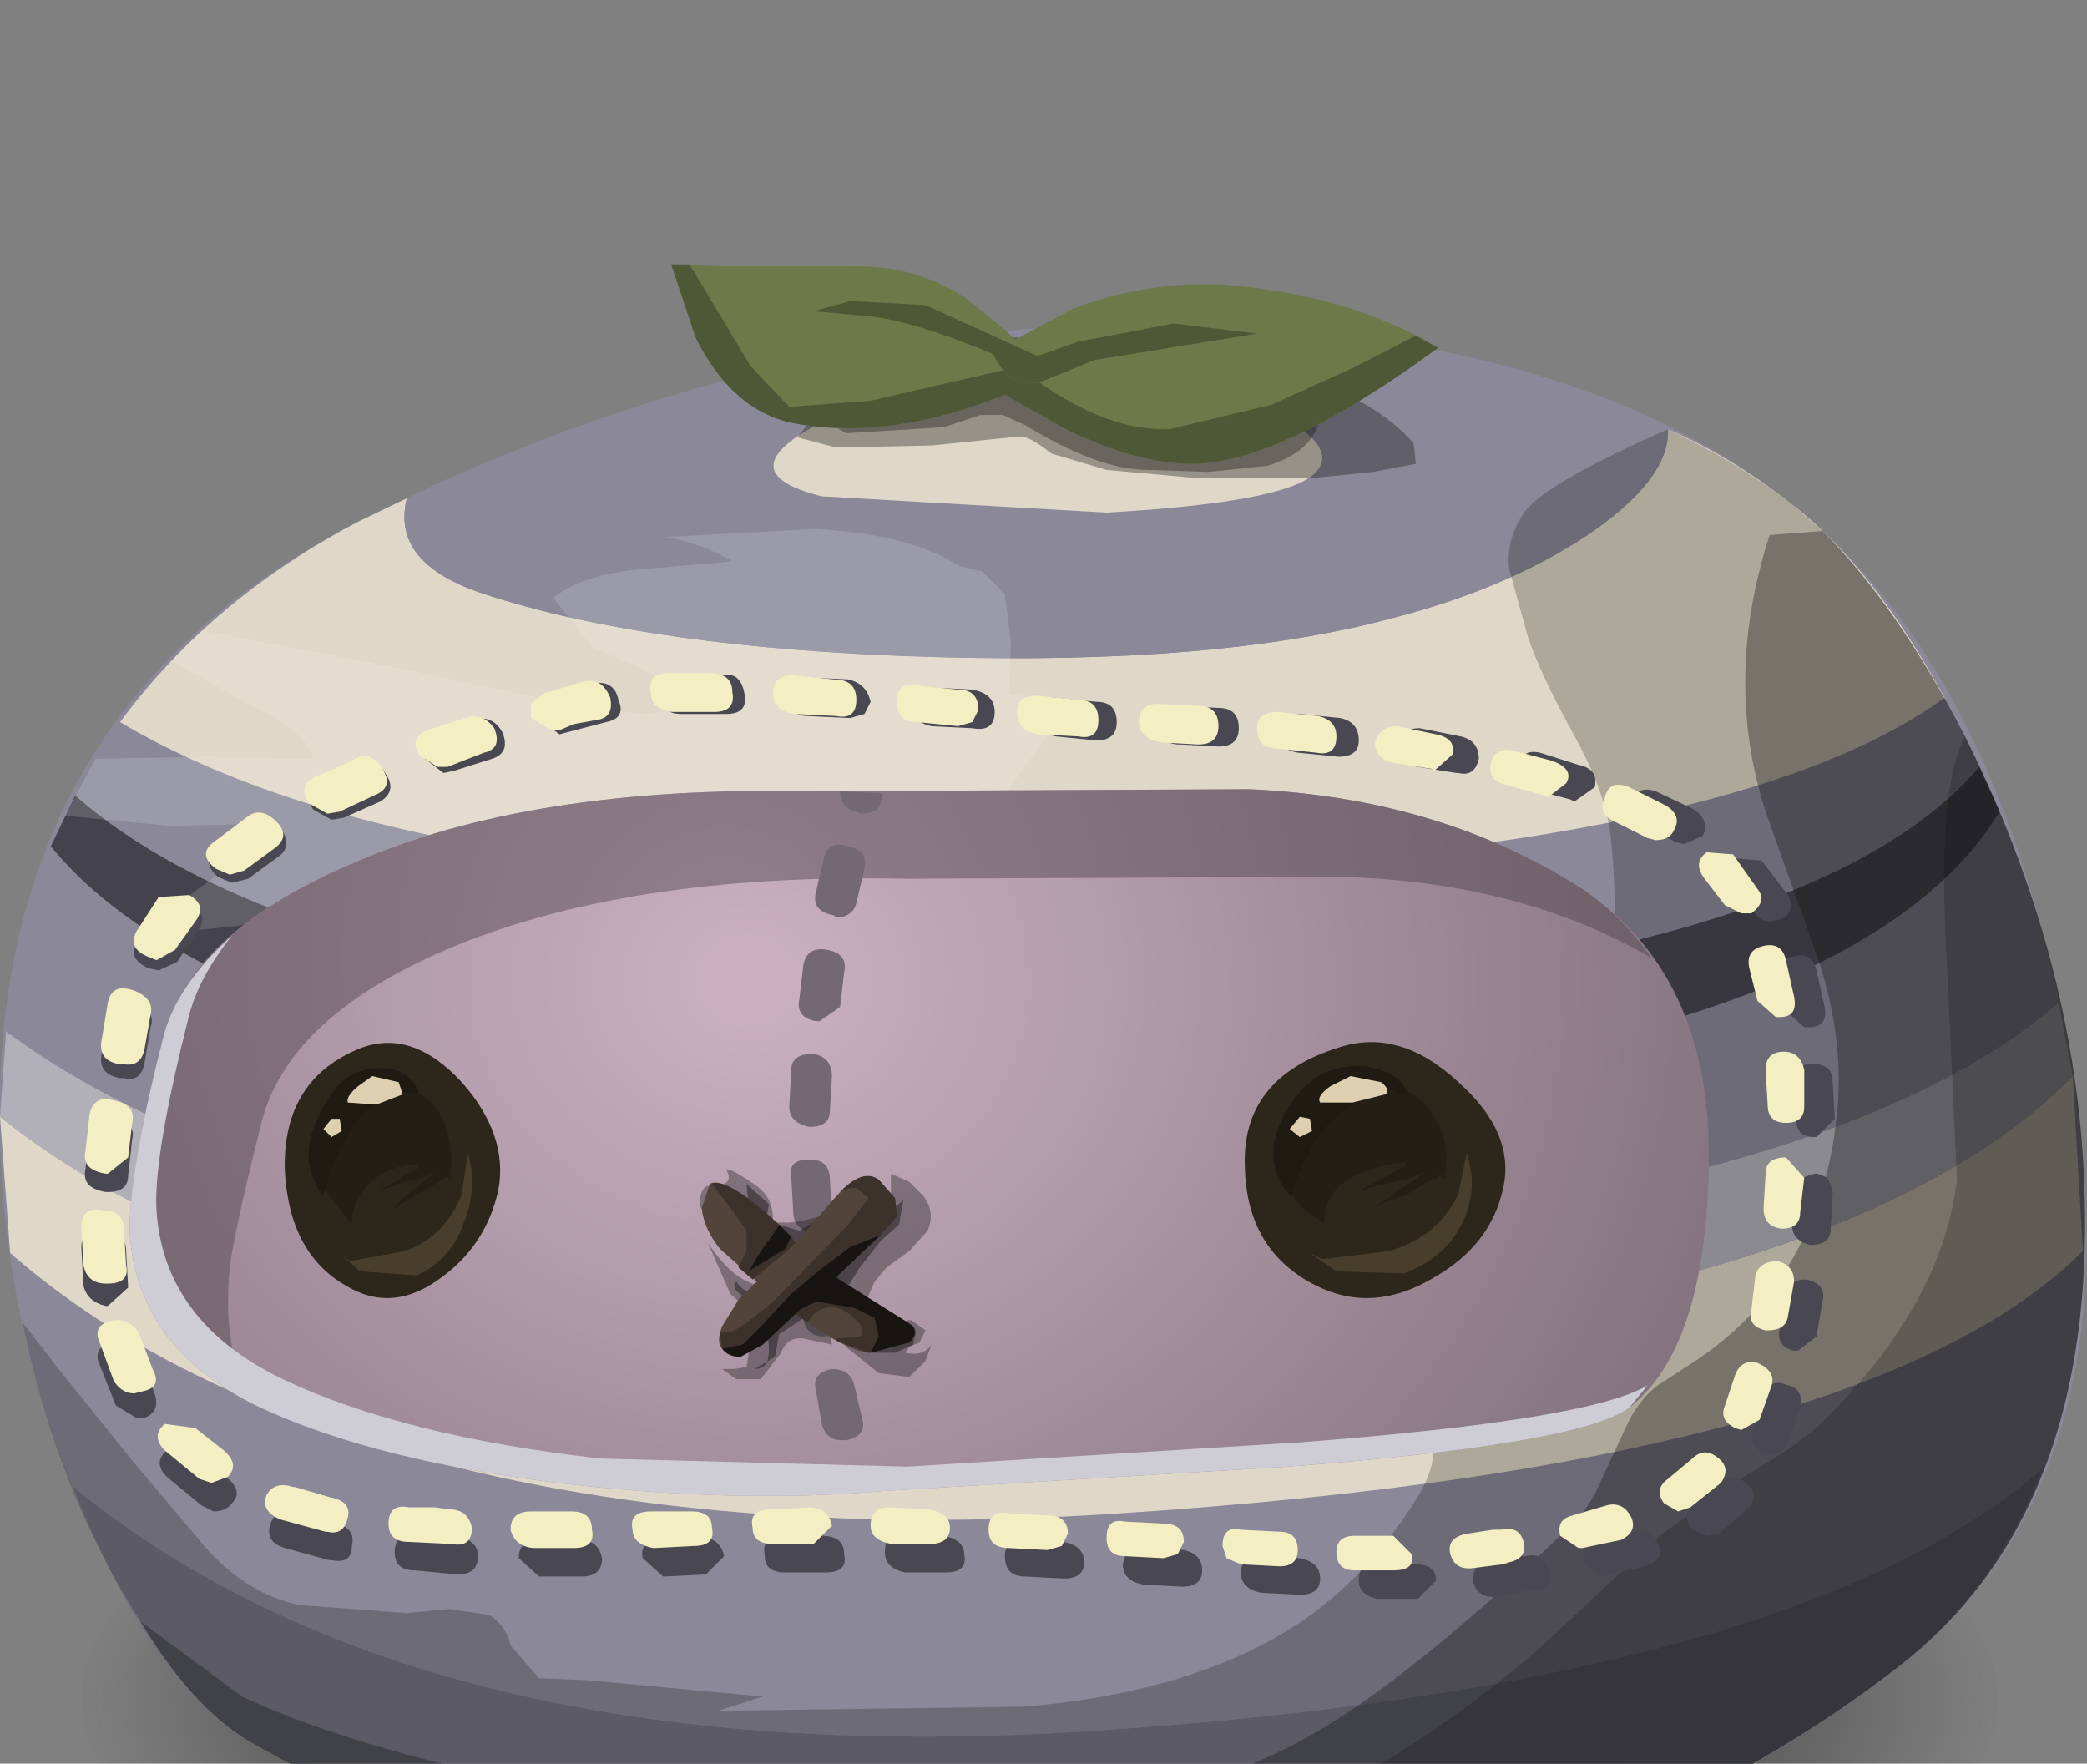 <?xml version="1.0" encoding="UTF-8" standalone="no"?>
<svg xmlns:xlink="http://www.w3.org/1999/xlink" height="43.35px" width="51.3px" xmlns="http://www.w3.org/2000/svg">
  <rect width="100%" height="100%" fill="#808080" stroke="none"/>
  <g transform="matrix(1.0, 0.0, 0.0, 1.0, 0.0, 0.0)">
    <use height="43.35" transform="matrix(1.0, 0.0, 0.0, 1.0, 0.0, 6.5)" width="51.3" xlink:href="#shape0"/>
  </g>
  <defs>
    <g id="shape0" transform="matrix(1.0, 0.0, 0.0, 1.0, 0.0, -6.5)">
      <path d="M49.1 41.75 Q49.1 45.1 42.2 47.45 35.3 49.85 25.55 49.85 15.8 49.85 8.9 47.45 2.0 45.1 2.0 41.75 2.0 38.4 8.9 36.05 15.8 33.65 25.55 33.65 35.3 33.65 42.2 36.05 49.1 38.4 49.1 41.75" fill="url(#gradient0)" fill-rule="evenodd" stroke="none"/>
      <path d="M29.2 47.55 Q17.3 48.75 6.3 42.9 4.3 41.85 2.5 38.15 0.55 34.2 0.1 29.7 -1.0 17.8 8.85 12.8 19.15 7.6 29.8 8.0 39.05 8.35 44.05 12.4 49.2 16.5 50.85 25.9 52.7 36.2 46.75 40.9 39.55 46.55 29.2 47.55" fill="#8a8899" fill-rule="evenodd" stroke="none"/>
      <path d="M46.75 40.9 Q39.55 46.55 29.2 47.55 17.3 48.75 6.3 42.9 3.8 41.6 1.8 36.55 10.65 43.75 27.5 42.5 44.25 41.3 50.2 36.1 49.1 39.0 46.75 40.9" fill="#737180" fill-rule="evenodd" stroke="none"/>
      <path d="M27.5 37.2 Q45.95 36.0 51.2 30.75 51.1 33.75 50.2 36.1 44.25 41.3 27.5 42.5 10.65 43.75 1.8 36.55 0.7 33.75 0.25 30.8 3.75 33.85 9.2 35.5 16.9 37.9 27.5 37.2" fill="#8a8899" fill-rule="evenodd" stroke="none"/>
      <path d="M27.5 33.35 Q45.2 32.3 50.95 26.45 L51.2 30.75 Q45.95 36.0 27.5 37.2 16.9 37.9 9.2 35.5 3.75 33.85 0.25 30.8 L0.0 27.45 Q3.45 30.2 8.9 31.75 16.65 34.0 27.5 33.35" fill="#dfd7c7" fill-rule="evenodd" stroke="none"/>
      <path d="M27.5 30.7 Q44.7 29.75 50.6 24.65 L50.95 26.45 Q45.2 32.3 27.5 33.35 16.65 34.0 8.9 31.75 3.45 30.2 0.0 27.45 L0.15 25.35 Q3.6 27.9 9.05 29.3 16.75 31.25 27.5 30.7" fill="#b1b0b8" fill-rule="evenodd" stroke="none"/>
      <path d="M27.2 27.15 Q45.4 26.15 49.15 19.95 50.1 22.35 50.6 24.65 44.7 29.75 27.5 30.7 16.75 31.25 9.05 29.3 3.6 27.9 0.15 25.35 0.35 23.25 1.25 20.8 3.15 23.15 7.6 24.85 15.2 27.8 27.2 27.15" fill="#8a8899" fill-rule="evenodd" stroke="none"/>
      <path d="M27.2 24.75 Q44.3 23.95 48.65 18.85 L49.15 19.95 Q45.4 26.15 27.2 27.15 15.2 27.8 7.6 24.85 3.15 23.15 1.25 20.8 L1.85 19.55 Q4.35 21.75 9.05 23.15 16.35 25.3 27.2 24.75" fill="#44434d" fill-rule="evenodd" stroke="none"/>
      <path d="M27.2 21.5 Q42.65 20.9 47.8 17.15 L48.65 18.85 Q44.3 23.95 27.2 24.75 16.35 25.3 9.05 23.15 4.35 21.75 1.85 19.55 L2.95 17.75 Q10.55 22.25 27.2 21.5" fill="#8a8899" fill-rule="evenodd" stroke="none"/>
      <path d="M34.2 15.2 Q36.95 14.5 38.95 13.2 41.05 11.8 41.0 10.55 42.6 11.25 44.05 12.4 46.05 13.95 47.8 17.15 42.65 20.9 27.2 21.5 10.55 22.25 2.95 17.75 5.2 14.7 8.85 12.8 L10.0 12.25 Q9.6 13.85 11.9 14.6 16.0 15.95 22.95 16.15 29.9 16.35 34.2 15.2" fill="#dfd7c7" fill-rule="evenodd" stroke="none"/>
      <path d="M27.2 12.6 Q31.55 12.35 32.3 11.65 33.1 10.9 30.7 9.85 28.2 8.75 25.3 8.95 22.55 9.15 20.25 10.35 17.8 11.6 20.2 12.2 L27.2 12.6 M27.55 8.0 Q35.35 7.85 41.0 10.55 41.05 11.8 38.95 13.2 36.95 14.5 34.2 15.2 29.9 16.35 22.95 16.15 16.0 15.95 11.9 14.6 9.6 13.85 10.0 12.25 18.65 8.2 27.55 8.0" fill="#8a8899" fill-rule="evenodd" stroke="none"/>
      <path d="M25.3 8.95 Q28.2 8.75 30.7 9.85 33.1 10.9 32.3 11.65 31.55 12.35 27.2 12.6 L20.2 12.2 Q17.8 11.6 20.25 10.35 22.55 9.15 25.3 8.95" fill="#dfd7c7" fill-rule="evenodd" stroke="none"/>
      <path d="M44.05 12.4 L44.8 13.05 43.5 13.15 Q42.35 16.7 43.4 19.95 L44.7 23.6 Q45.35 25.6 45.15 27.4 44.75 31.35 41.75 33.4 L40.75 34.05 Q40.35 34.35 40.05 34.9 L39.35 36.4 Q39.05 37.15 38.35 37.75 34.4 41.5 31.95 42.8 28.95 44.4 24.7 44.8 L14.3 44.1 Q8.8 43.05 5.95 41.7 L3.45 39.85 Q1.4 36.65 0.55 32.5 L1.4 33.6 3.25 35.9 5.15 38.15 Q6.15 39.2 7.35 39.45 L10.0 39.65 11.05 39.55 12.05 39.7 Q12.5 40.05 12.55 40.45 L13.25 41.25 14.45 41.3 18.75 41.7 17.65 42.05 25.15 41.95 Q29.4 41.6 32.0 39.85 33.6 38.75 34.75 36.95 36.15 34.75 33.35 35.25 33.85 34.6 34.05 33.35 L34.45 31.45 36.3 29.25 38.3 27.0 Q39.25 25.55 39.55 24.0 39.8 22.6 39.6 20.65 39.5 19.5 38.65 18.0 37.7 16.25 37.5 15.45 L37.1 14.0 Q37.0 13.25 37.5 12.55 38.05 11.85 41.0 10.55 42.7 11.35 44.05 12.4" fill="url(#gradient1)" fill-rule="evenodd" stroke="none"/>
      <path d="M44.8 13.05 Q46.65 14.9 48.3 18.1 47.6 19.35 47.85 23.6 L48.1 29.0 Q47.75 32.0 44.85 34.9 44.25 35.5 42.85 36.3 L40.85 37.7 37.8 40.55 Q35.15 42.8 33.0 43.85 30.25 45.15 27.25 45.2 L21.4 45.5 Q17.8 45.75 15.5 45.6 L10.6 44.9 Q8.45 44.1 6.3 42.9 4.8 42.1 3.45 39.85 L5.95 41.7 Q8.8 43.05 14.3 44.1 L24.7 44.8 Q28.95 44.4 31.95 42.8 34.4 41.5 38.35 37.75 39.05 37.15 39.35 36.4 L40.05 34.9 Q40.35 34.35 40.75 34.05 L41.75 33.4 Q44.75 31.35 45.15 27.4 45.35 25.6 44.7 23.6 L43.4 19.95 Q42.35 16.7 43.5 13.15 L44.8 13.05" fill="url(#gradient2)" fill-rule="evenodd" stroke="none"/>
      <path d="M44.8 13.05 Q46.65 14.9 48.3 18.1 47.6 19.35 47.85 23.6 L48.1 29.0 Q47.75 32.0 44.85 34.9 44.25 35.5 42.85 36.3 L40.85 37.7 37.8 40.55 Q35.15 42.8 33.0 43.85 30.25 45.15 27.25 45.2 L21.4 45.5 Q17.8 45.75 15.5 45.6 L10.6 44.9 Q8.45 44.1 6.3 42.9 4.8 42.1 3.45 39.85 L5.95 41.7 Q8.8 43.05 14.3 44.1 L24.7 44.8 Q28.95 44.4 31.95 42.8 34.4 41.5 38.35 37.75 39.05 37.15 39.35 36.4 L40.05 34.9 Q40.35 34.35 40.75 34.05 L41.75 33.4 Q44.75 31.35 45.15 27.4 45.35 25.6 44.7 23.6 L43.4 19.95 Q42.35 16.7 43.5 13.15 L44.8 13.05" fill="url(#gradient3)" fill-rule="evenodd" stroke="none"/>
      <path d="M47.85 23.6 Q47.6 19.35 48.3 18.1 51.3 24.1 51.25 30.25 51.2 37.4 46.75 40.9 40.3 45.95 31.1 47.35 20.7 48.9 10.6 44.9 L15.5 45.6 Q17.8 45.75 21.4 45.5 L27.25 45.2 Q30.25 45.15 33.0 43.85 35.15 42.8 37.8 40.55 L40.85 37.7 42.85 36.3 Q44.25 35.5 44.85 34.9 47.75 32.0 48.1 29.0 L47.85 23.6" fill="url(#gradient4)" fill-rule="evenodd" stroke="none"/>
      <path d="M47.85 23.6 Q47.6 19.35 48.3 18.1 51.3 24.1 51.25 30.25 51.2 37.4 46.75 40.9 40.3 45.95 31.1 47.35 20.7 48.9 10.6 44.9 L15.5 45.6 Q17.8 45.75 21.4 45.5 L27.25 45.2 Q30.25 45.15 33.0 43.85 35.15 42.8 37.8 40.55 L40.85 37.7 42.85 36.3 Q44.25 35.5 44.85 34.9 47.75 32.0 48.1 29.0 L47.85 23.6" fill="url(#gradient5)" fill-rule="evenodd" stroke="none"/>
      <path d="M47.85 23.6 Q47.6 19.35 48.3 18.1 51.3 24.1 51.25 30.25 51.2 37.4 46.75 40.9 40.3 45.95 31.1 47.35 20.7 48.9 10.6 44.9 L15.5 45.6 Q17.8 45.75 21.4 45.5 L27.25 45.2 Q30.25 45.15 33.0 43.85 35.15 42.8 37.8 40.55 L40.85 37.7 42.85 36.3 Q44.25 35.5 44.85 34.9 47.75 32.0 48.1 29.0 L47.85 23.6" fill="url(#gradient6)" fill-rule="evenodd" stroke="none"/>
      <path d="M24.15 14.05 L24.7 14.6 24.85 15.8 24.8 17.05 Q26.25 17.25 25.7 18.15 L24.5 19.8 26.75 19.8 Q27.85 19.85 27.8 21.0 27.75 21.75 26.6 22.4 L25.0 23.3 28.3 23.7 Q30.4 24.3 29.9 25.75 28.4 25.95 25.5 25.8 26.45 25.85 27.25 26.25 28.45 26.8 28.1 27.7 26.1 27.7 25.95 28.9 L26.0 31.75 23.45 31.45 Q21.95 30.95 21.7 29.9 22.05 31.45 21.75 33.7 21.05 33.65 19.9 32.0 18.9 30.55 18.1 30.85 L17.95 32.3 Q17.8 33.15 17.25 33.6 16.5 33.25 15.95 32.15 L15.1 30.3 14.2 32.35 Q13.65 33.6 12.7 33.0 12.25 32.75 12.25 31.1 L12.15 28.95 11.2 30.7 Q10.65 31.75 9.95 32.1 9.8 31.3 9.95 29.5 L9.9 26.9 8.2 29.9 Q7.0 31.8 5.75 32.2 5.45 31.2 6.9 27.95 8.15 24.95 7.7 24.5 6.4 25.25 5.75 25.1 6.9 22.75 8.2 22.15 L5.9 22.75 3.55 23.0 Q3.95 22.5 5.15 21.65 L6.65 20.25 4.15 20.3 1.6 20.05 2.35 18.65 5.15 18.6 7.7 18.65 Q7.55 18.0 6.2 17.35 L4.2 16.25 4.95 15.5 9.7 16.4 14.45 17.4 15.85 17.55 Q16.65 17.5 17.1 17.05 L14.55 15.9 13.6 14.7 Q14.25 14.15 15.65 14.0 L18.0 13.8 Q17.25 13.35 16.35 13.2 L20.05 13.0 Q22.45 13.15 23.55 13.9 L24.15 14.05" fill="url(#gradient7)" fill-rule="evenodd" stroke="none"/>
      <path d="M38.65 21.7 Q42.15 23.85 42.0 28.8 41.9 33.15 40.05 34.6 38.85 35.5 31.65 36.05 L21.7 36.65 Q18.3 36.95 14.15 36.5 9.25 35.95 6.3 34.55 3.45 33.15 3.2 30.45 3.1 29.1 4.0 25.55 4.65 22.95 8.6 21.25 13.0 19.3 19.9 19.45 L30.7 19.4 Q35.25 19.6 38.65 21.7" fill="url(#gradient8)" fill-rule="evenodd" stroke="none"/>
      <path d="M30.7 19.4 Q35.25 19.6 38.65 21.7 39.75 22.35 40.6 23.55 37.35 21.65 32.85 21.55 L22.25 21.6 Q15.4 21.45 10.95 23.35 7.0 25.05 6.4 27.7 5.75 30.3 5.65 31.15 5.45 33.1 6.15 34.45 3.45 33.05 3.25 30.4 3.15 29.15 4.0 25.55 4.65 22.95 8.6 21.25 13.0 19.3 19.9 19.45 L30.7 19.4" fill="url(#gradient9)" fill-rule="evenodd" stroke="none"/>
      <path d="M6.3 34.55 L4.95 33.7 4.7 32.95 5.75 33.8 7.0 34.8 6.3 34.55" fill="#b0aa7c" fill-rule="evenodd" stroke="none"/>
      <path d="M20.85 20.8 Q21.35 20.9 21.25 21.35 L21.05 22.2 Q20.95 22.55 20.55 22.55 L20.5 22.5 Q19.95 22.4 20.05 21.95 L20.25 21.1 Q20.35 20.65 20.85 20.8" fill="#746972" fill-rule="evenodd" stroke="none"/>
      <path d="M19.65 24.55 L19.75 23.7 Q19.85 23.25 20.35 23.35 20.85 23.45 20.75 23.9 L20.65 24.75 20.15 25.1 20.05 25.1 Q19.55 25.0 19.65 24.55" fill="#746972" fill-rule="evenodd" stroke="none"/>
      <path d="M19.9 27.7 Q19.4 27.6 19.4 27.2 L19.45 26.3 Q19.45 25.9 20.0 25.9 20.45 26.0 20.45 26.45 L20.4 27.3 Q20.4 27.7 19.9 27.7" fill="#746972" fill-rule="evenodd" stroke="none"/>
      <path d="M20.7 35.4 Q20.3 35.4 20.2 35.0 L20.05 34.15 Q19.95 33.75 20.45 33.65 20.9 33.65 21.0 34.05 L21.2 34.9 Q21.3 35.3 20.8 35.4 L20.7 35.4" fill="#746972" fill-rule="evenodd" stroke="none"/>
      <path d="M21.05 19.95 Q20.65 19.85 20.65 19.45 L21.7 19.5 21.65 19.7 Q21.6 20.0 21.15 20.0 L21.05 19.95" fill="#746972" fill-rule="evenodd" stroke="none"/>
      <path d="M20.25 32.85 Q19.85 32.85 19.75 32.45 L19.65 31.55 Q19.55 31.1 20.1 31.1 20.55 31.1 20.65 31.55 L20.75 32.4 20.3 32.85 20.25 32.85" fill="#746972" fill-rule="evenodd" stroke="none"/>
      <path d="M20.0 30.3 L19.95 30.3 Q19.5 30.2 19.5 29.8 L19.45 28.95 Q19.35 28.5 19.9 28.5 20.4 28.5 20.4 29.0 L20.45 29.85 Q20.55 30.3 20.0 30.3" fill="#746972" fill-rule="evenodd" stroke="none"/>
      <path d="M44.65 23.85 L44.85 24.75 Q44.95 25.25 44.45 25.25 L44.35 25.25 43.9 24.85 43.75 24.0 Q43.6 23.6 44.1 23.5 44.55 23.4 44.65 23.85 M44.6 27.95 Q44.15 27.95 44.15 27.5 L44.1 26.6 Q44.1 26.15 44.55 26.15 45.05 26.15 45.05 26.6 L45.1 27.5 44.65 27.95 44.6 27.95 M32.9 18.6 L31.9 18.5 Q31.35 18.4 31.45 18.0 31.45 17.55 31.95 17.55 L32.95 17.65 Q33.4 17.75 33.4 18.2 33.4 18.6 32.9 18.6 M29.0 18.3 Q28.5 18.3 28.5 17.8 28.4 17.35 28.9 17.35 L29.95 17.4 Q30.45 17.4 30.45 17.9 30.45 18.35 29.95 18.35 L29.05 18.3 29.0 18.3 M23.9 17.9 L22.9 17.85 Q22.4 17.75 22.4 17.3 22.4 16.8 22.9 16.9 L23.9 16.95 Q24.45 17.05 24.45 17.5 24.45 18.0 23.9 17.9 M25.95 18.1 Q25.45 18.0 25.45 17.6 25.45 17.05 25.95 17.15 L26.95 17.25 Q27.45 17.25 27.45 17.75 27.45 18.2 26.95 18.2 L25.95 18.1 M41.2 20.7 L40.35 20.3 Q39.9 20.1 40.1 19.7 40.25 19.3 40.7 19.45 L41.65 19.9 Q42.05 20.2 41.85 20.55 L41.4 20.75 41.2 20.7 M42.65 21.1 L43.3 21.15 43.95 22.0 Q44.15 22.45 43.75 22.6 L43.5 22.65 Q43.25 22.65 43.1 22.4 L42.65 21.75 Q42.3 21.4 42.65 21.1 M36.35 18.65 Q36.25 19.1 35.85 19.0 L35.8 19.0 34.85 18.85 Q34.3 18.75 34.4 18.3 34.4 17.9 34.9 17.9 L35.9 18.1 Q36.35 18.2 36.35 18.65 M37.3 18.85 Q37.4 18.4 37.85 18.5 L38.8 18.8 Q39.3 18.9 39.2 19.35 L38.7 19.7 38.6 19.65 37.65 19.4 Q37.2 19.3 37.3 18.85 M43.85 31.8 Q43.95 31.45 44.4 31.45 44.9 31.55 44.8 32.0 L44.65 32.85 44.2 33.2 44.1 33.2 Q43.65 33.1 43.75 32.65 L43.85 31.8 M33.85 39.3 Q33.4 39.2 33.4 38.85 33.4 38.4 33.85 38.4 L34.8 38.45 Q35.3 38.45 35.3 38.85 L34.85 39.3 33.85 39.3 M37.3 38.25 L37.5 38.25 Q37.95 38.15 38.05 38.55 38.25 39.0 37.75 39.1 L37.55 39.1 36.75 39.25 36.7 39.25 Q36.3 39.25 36.2 38.85 36.2 38.45 36.6 38.35 L37.3 38.25 M43.35 34.35 Q43.45 33.85 43.95 34.05 44.35 34.15 44.25 34.6 L43.95 35.45 Q43.85 35.8 43.5 35.7 L43.35 35.7 Q42.95 35.55 43.1 35.1 L43.35 34.35 M42.25 36.45 Q42.6 36.15 42.9 36.45 43.25 36.7 43.0 37.05 L42.25 37.7 41.95 37.75 41.6 37.6 Q41.3 37.2 41.65 36.95 L42.25 36.45 M39.4 38.75 Q39.1 38.65 38.95 38.4 38.9 38.0 39.3 37.85 L40.15 37.65 Q40.6 37.55 40.75 37.95 40.95 38.3 40.45 38.5 L39.55 38.7 39.4 38.75 M25.2 38.75 Q24.7 38.75 24.7 38.25 24.7 37.85 25.2 37.85 L26.15 37.9 Q26.65 38.0 26.65 38.4 26.65 38.8 26.15 38.8 L25.2 38.75 M27.6 38.45 Q27.7 37.95 28.1 38.05 L29.1 38.1 Q29.55 38.2 29.55 38.6 29.55 39.0 29.05 39.0 L28.1 38.95 Q27.6 38.85 27.6 38.45 M30.5 38.65 Q30.5 38.45 30.65 38.35 L31.0 38.25 31.95 38.3 Q32.45 38.4 32.45 38.8 32.45 39.2 31.95 39.2 L31.0 39.15 Q30.5 39.05 30.5 38.65 M44.05 30.1 L44.15 29.25 44.3 28.95 44.6 28.85 Q44.8 28.85 44.95 29.0 L45.05 29.3 45.0 30.2 Q45.0 30.6 44.5 30.6 44.05 30.5 44.05 30.1 M12.1 18.65 L11.15 18.95 10.9 19.0 10.45 18.65 Q10.2 18.25 10.65 18.05 L11.6 17.7 Q12.1 17.55 12.35 18.0 12.55 18.5 12.1 18.65 M13.55 17.1 L14.55 16.8 Q15.1 16.7 15.2 17.2 15.4 17.65 14.9 17.75 L13.75 18.05 13.3 17.7 Q13.05 17.3 13.55 17.1 M9.35 19.7 L8.45 20.1 8.15 20.15 7.7 19.9 Q7.4 19.45 7.85 19.25 L8.8 18.8 Q9.25 18.6 9.5 19.05 9.75 19.45 9.35 19.7 M5.35 21.55 Q4.95 21.2 5.3 20.85 L6.1 20.25 6.9 20.35 Q7.2 20.8 6.85 21.05 L6.1 21.6 5.7 21.7 5.35 21.55 M3.55 26.15 Q3.45 26.6 3.05 26.5 L2.95 26.5 Q2.4 26.4 2.5 25.9 L2.65 24.95 Q2.8 24.55 3.3 24.65 3.85 24.85 3.7 25.25 L3.55 26.15 M3.9 23.85 L3.65 23.8 Q3.1 23.55 3.4 23.15 L3.95 22.3 4.7 22.25 Q5.15 22.5 4.85 22.9 L4.35 23.65 3.9 23.85 M21.25 17.55 L20.9 17.65 19.85 17.6 Q19.4 17.6 19.3 17.1 19.3 16.65 19.8 16.65 L20.85 16.7 Q21.3 16.8 21.4 17.25 L21.25 17.55 M16.75 17.55 Q16.25 17.55 16.25 17.1 16.15 16.6 16.7 16.6 L17.75 16.6 Q18.2 16.5 18.3 17.05 18.4 17.55 17.85 17.55 L16.75 17.55 M3.25 28.0 L3.15 28.9 Q3.15 29.3 2.65 29.3 L2.6 29.3 Q2.0 29.2 2.1 28.75 L2.2 27.8 Q2.3 27.3 2.8 27.4 3.35 27.6 3.25 28.0 M2.55 30.2 Q3.1 30.3 3.1 30.75 L3.15 31.65 2.65 32.1 2.6 32.1 Q2.15 32.0 2.05 31.6 L2.0 30.65 Q2.0 30.2 2.55 30.2 M2.8 33.0 Q3.35 32.9 3.45 33.4 L3.8 34.25 Q3.95 34.7 3.55 34.85 L3.35 34.85 2.85 34.55 2.45 33.55 Q2.25 33.1 2.8 33.0 M14.8 38.3 Q14.8 38.75 14.3 38.75 L13.25 38.75 12.75 38.3 Q12.75 37.85 13.25 37.85 L14.25 37.85 Q14.7 37.85 14.8 38.3 M17.25 37.8 Q17.7 37.8 17.8 38.25 L17.35 38.7 16.35 38.75 16.3 38.75 15.8 38.3 Q15.7 37.9 16.25 37.8 L17.25 37.8 M19.3 38.65 Q18.8 38.65 18.8 38.25 18.7 37.75 19.25 37.75 L20.2 37.75 Q20.75 37.75 20.75 38.2 20.85 38.65 20.3 38.65 L19.3 38.65 M22.25 38.65 Q21.75 38.55 21.75 38.15 21.75 37.65 22.2 37.75 L23.2 37.75 Q23.7 37.85 23.7 38.2 23.8 38.65 23.25 38.65 L22.25 38.65 M7.35 37.25 L8.25 37.45 Q8.75 37.55 8.65 38.0 8.65 38.45 8.15 38.35 L8.1 38.35 7.0 38.05 Q6.5 37.9 6.65 37.45 6.8 37.05 7.25 37.2 L7.35 37.25 M4.95 37.0 L4.1 36.3 Q3.75 35.95 4.1 35.65 L4.85 35.7 5.55 36.3 Q6.0 36.65 5.7 36.95 5.55 37.15 5.25 37.15 L4.95 37.0 M9.7 38.15 Q9.7 37.7 10.2 37.7 L11.2 37.75 Q11.75 37.85 11.75 38.25 11.75 38.7 11.25 38.7 L10.2 38.6 Q9.7 38.6 9.7 38.15" fill="#494852" fill-rule="evenodd" stroke="none"/>
      <path d="M44.35 27.2 Q44.35 27.6 43.9 27.6 43.45 27.6 43.45 27.15 L43.4 26.3 Q43.4 25.85 43.85 25.85 44.25 25.85 44.35 26.3 L44.35 27.2 M29.45 18.3 L28.55 18.25 Q28.0 18.15 28.0 17.75 28.0 17.3 28.45 17.3 L29.45 17.35 Q29.95 17.35 29.95 17.85 29.95 18.3 29.45 18.3 M31.4 18.4 Q30.9 18.4 30.9 17.9 30.9 17.5 31.4 17.5 L32.4 17.6 Q32.85 17.7 32.85 18.1 32.85 18.6 32.35 18.5 L31.4 18.4 M27.0 17.7 Q27.0 18.2 26.5 18.1 L25.5 18.05 Q25.0 17.95 25.0 17.5 25.0 17.1 25.5 17.1 L26.5 17.2 Q27.0 17.2 27.0 17.7 M23.9 17.75 L23.55 17.85 22.55 17.75 Q22.05 17.75 22.05 17.25 22.05 16.75 22.55 16.85 L23.55 16.95 Q24.05 16.95 24.05 17.45 L23.9 17.75 M40.5 20.6 L39.7 20.2 Q39.25 20.0 39.45 19.6 39.55 19.15 40.05 19.35 L40.95 19.8 Q41.35 20.05 41.15 20.4 41.05 20.65 40.7 20.65 L40.5 20.6 M43.2 21.85 Q43.45 22.15 43.05 22.45 L42.8 22.45 42.4 22.25 41.9 21.6 Q41.6 21.2 41.95 20.95 L42.6 21.0 43.2 21.85 M38.15 18.7 Q38.7 18.9 38.5 19.25 L38.05 19.6 37.95 19.55 37.05 19.3 Q36.55 19.2 36.65 18.75 36.75 18.35 37.2 18.45 L38.15 18.7 M35.7 18.55 L35.25 18.95 35.2 18.9 34.25 18.75 Q33.8 18.65 33.8 18.25 33.9 17.85 34.35 17.85 L35.3 18.05 Q35.8 18.15 35.7 18.55 M43.0 23.8 Q42.9 23.35 43.35 23.25 43.8 23.15 43.9 23.6 L44.1 24.5 Q44.2 25.0 43.75 25.0 L43.65 25.0 43.2 24.6 43.0 23.8 M43.35 29.7 L43.4 28.85 Q43.4 28.45 43.9 28.45 L44.35 28.95 44.25 29.8 Q44.25 30.2 43.8 30.2 43.35 30.15 43.35 29.7 M43.55 34.05 L43.25 34.9 42.8 35.15 42.65 35.1 Q42.25 34.9 42.4 34.55 L42.65 33.8 Q42.8 33.4 43.2 33.5 43.65 33.7 43.55 34.05 M43.4 32.7 Q42.95 32.6 43.05 32.2 L43.15 31.35 Q43.25 31.0 43.7 31.0 44.1 31.1 44.1 31.5 L43.95 32.35 Q43.9 32.7 43.45 32.7 L43.4 32.7 M34.25 38.6 L33.3 38.6 Q32.85 38.6 32.85 38.15 32.85 37.75 33.3 37.75 L34.25 37.75 34.7 38.2 Q34.8 38.6 34.25 38.6 M36.1 38.55 Q35.75 38.55 35.65 38.2 35.55 37.8 36.05 37.7 L36.7 37.6 36.9 37.6 Q37.35 37.5 37.45 37.9 37.55 38.3 37.1 38.4 L36.95 38.45 36.15 38.55 36.1 38.55 M38.35 37.75 Q38.25 37.35 38.65 37.25 L39.5 37.0 Q39.9 36.9 40.1 37.3 40.25 37.65 39.85 37.85 L38.9 38.05 38.8 38.05 38.35 37.75 M41.55 37.05 L41.25 37.15 40.9 36.95 Q40.65 36.6 41.0 36.35 L41.6 35.85 Q41.9 35.55 42.25 35.85 42.55 36.1 42.3 36.45 L41.55 37.05 M25.75 37.25 Q26.25 37.25 26.25 37.7 L26.1 38.0 25.75 38.1 24.8 38.05 Q24.3 38.05 24.3 37.6 24.3 37.1 24.8 37.2 L25.75 37.25 M28.6 37.45 Q29.1 37.45 29.1 37.9 L28.95 38.2 28.6 38.3 27.65 38.25 Q27.2 38.25 27.2 37.8 27.2 37.3 27.65 37.4 L28.6 37.45 M30.15 38.3 L30.05 38.0 Q30.05 37.5 30.5 37.6 L31.45 37.65 Q31.9 37.65 31.9 38.1 31.9 38.5 31.45 38.5 L30.5 38.45 30.15 38.3 M11.9 18.5 L11.0 18.85 10.75 18.85 10.3 18.55 Q10.05 18.15 10.5 17.95 L11.45 17.65 Q11.85 17.5 12.15 17.9 12.35 18.4 11.9 18.5 M13.35 17.05 L14.35 16.75 Q14.8 16.65 15.0 17.15 15.1 17.65 14.65 17.7 L14.1 17.8 13.75 17.95 13.55 17.95 13.05 17.65 13.05 17.3 13.35 17.05 M9.2 19.55 L8.35 19.95 8.05 20.0 7.6 19.75 Q7.3 19.3 7.75 19.1 L8.65 18.7 Q9.1 18.4 9.4 18.9 9.7 19.35 9.2 19.55 M5.3 21.35 Q4.85 21.0 5.25 20.7 L6.05 20.1 Q6.4 19.8 6.8 20.2 7.15 20.55 6.75 20.85 L6.0 21.4 5.65 21.5 5.3 21.35 M3.55 25.8 Q3.45 26.25 3.0 26.15 L2.9 26.15 Q2.4 26.05 2.5 25.55 L2.65 24.65 Q2.75 24.15 3.3 24.35 3.8 24.55 3.7 24.95 L3.55 25.8 M3.85 23.6 L3.6 23.5 Q3.15 23.3 3.35 22.9 L3.9 22.05 4.65 22.0 Q5.1 22.25 4.8 22.65 L4.3 23.35 3.85 23.6 M19.5 17.55 Q19.0 17.45 19.0 17.05 19.0 16.6 19.5 16.6 L20.5 16.7 Q21.05 16.7 21.05 17.2 21.05 17.7 20.55 17.6 L19.55 17.55 19.5 17.55 M16.5 17.5 Q16.0 17.4 16.0 17.05 15.9 16.55 16.4 16.55 L17.45 16.55 Q18.0 16.55 18.0 17.0 18.1 17.5 17.55 17.5 L16.5 17.5 M3.25 27.6 L3.15 28.45 2.65 28.85 2.6 28.85 Q2.0 28.75 2.1 28.3 L2.2 27.4 Q2.3 26.9 2.8 27.05 3.35 27.15 3.25 27.6 M2.0 30.15 Q2.0 29.65 2.55 29.75 3.05 29.75 3.05 30.25 L3.1 31.1 Q3.2 31.55 2.65 31.55 L2.6 31.55 Q2.15 31.55 2.05 31.1 L2.0 30.15 M2.8 32.45 Q3.25 32.4 3.45 32.85 L3.75 33.65 Q4.0 34.1 3.5 34.2 L3.3 34.25 Q3.0 34.25 2.8 33.95 L2.45 33.0 Q2.25 32.55 2.8 32.45 M15.55 37.6 Q15.45 37.15 16.0 37.15 L17.0 37.15 Q17.5 37.15 17.5 37.55 17.6 38.0 17.05 38.0 L16.1 38.05 16.05 38.05 Q15.55 37.95 15.55 37.6 M14.1 38.05 L13.1 38.05 Q12.65 38.0 12.55 37.6 12.55 37.15 13.05 37.15 L14.05 37.15 Q14.55 37.15 14.55 37.6 14.65 38.05 14.1 38.05 M22.85 37.1 Q23.35 37.2 23.35 37.55 23.35 37.95 22.85 37.95 L21.9 37.95 Q21.4 37.85 21.4 37.5 21.4 37.05 21.85 37.05 L22.85 37.1 M19.9 37.05 Q20.35 37.05 20.45 37.5 L20.0 37.95 19.0 37.95 Q18.5 37.95 18.5 37.55 18.4 37.1 18.95 37.1 L19.9 37.05 M8.1 36.8 Q8.65 36.9 8.55 37.3 8.45 37.75 8.05 37.65 L8.0 37.65 6.9 37.35 Q6.4 37.15 6.55 36.75 6.75 36.4 7.2 36.55 L7.25 36.55 8.1 36.8 M4.9 36.35 L4.05 35.65 Q3.7 35.3 4.05 35.0 L4.8 35.1 5.5 35.65 Q5.9 36.0 5.6 36.3 L5.2 36.45 4.9 36.35 M10.7 37.05 L11.05 37.1 Q11.5 37.1 11.6 37.55 11.6 38.05 11.1 37.95 L10.05 37.9 Q9.55 37.9 9.55 37.45 9.55 36.95 10.05 37.05 L10.7 37.05" fill="#f3efc2" fill-rule="evenodd" stroke="none"/>
      <path d="M32.0 35.45 Q39.1 34.9 40.5 34.05 L40.05 34.6 Q38.85 35.5 31.65 36.05 L21.7 36.65 Q18.3 36.95 14.15 36.5 9.25 35.95 6.3 34.55 3.45 33.15 3.2 30.45 3.1 29.1 4.0 25.55 4.3 24.25 5.7 23.0 4.9 24.0 4.65 24.95 3.75 28.5 3.85 29.8 4.05 32.5 6.95 33.9 9.9 35.3 14.75 35.85 L22.3 36.05 32.0 35.45" fill="#cecdd6" fill-rule="evenodd" stroke="none"/>
      <path d="M17.2 29.65 Q17.2 29.2 17.4 29.15 L17.8 29.1 Q18.0 29.0 17.85 28.75 17.95 28.7 18.6 29.15 19.0 29.45 19.0 29.95 19.05 30.65 18.0 30.65 L17.2 29.65" fill="url(#gradient10)" fill-rule="evenodd" stroke="none"/>
      <path d="M22.35 30.75 L21.8 31.15 21.5 31.5 21.3 31.95 21.45 32.2 21.65 32.35 22.1 32.6 Q22.15 32.45 22.4 32.45 L22.75 32.7 22.6 33.0 22.35 33.1 22.25 33.25 Q22.7 33.35 22.9 33.05 L22.75 33.45 22.35 33.85 21.6 33.75 20.85 33.15 20.3 32.55 19.7 32.15 19.2 31.85 Q19.05 31.65 19.25 31.35 L19.4 31.2 19.7 30.7 21.6 29.6 21.9 29.35 21.9 28.85 22.35 29.05 22.7 29.4 Q23.0 29.8 22.8 30.25 L22.35 30.75" fill="url(#gradient11)" fill-rule="evenodd" stroke="none"/>
      <path d="M18.85 30.05 L19.4 30.05 19.75 30.0 20.15 29.9 Q20.25 30.45 19.95 30.8 L19.45 31.0 19.05 30.75 18.85 30.05" fill="url(#gradient12)" fill-rule="evenodd" stroke="none"/>
      <path d="M19.1 31.95 Q19.3 31.75 19.6 31.75 L20.05 31.9 20.35 32.5 20.45 33.05 19.75 32.9 Q19.35 32.85 19.2 33.25 L18.7 33.9 18.1 33.9 17.75 33.65 18.05 33.65 18.35 33.6 18.4 33.3 18.35 32.95 19.1 31.95" fill="url(#gradient13)" fill-rule="evenodd" stroke="none"/>
      <path d="M18.8 31.6 L18.45 32.25 17.95 31.8 17.4 30.55 Q18.1 31.6 18.8 31.6" fill="url(#gradient14)" fill-rule="evenodd" stroke="none"/>
      <path d="M21.65 30.5 L21.1 31.2 20.8 31.7 20.35 31.7 Q20.2 31.6 20.2 31.25 L20.35 30.8 21.85 29.8 22.2 29.5 22.1 30.1 21.65 30.5" fill="url(#gradient15)" fill-rule="evenodd" stroke="none"/>
      <path d="M22.25 32.55 Q22.45 32.5 22.5 32.7 L22.45 33.05 22.0 33.25 21.45 33.25 Q21.1 33.15 21.05 32.9 21.05 32.6 21.2 32.55 L22.25 32.55" fill="url(#gradient16)" fill-rule="evenodd" stroke="none"/>
      <path d="M19.15 32.8 L19.05 33.35 18.55 33.65 Q18.9 33.65 18.9 33.2 18.9 32.55 18.6 32.6 L19.0 31.9 19.45 31.8 19.85 31.95 19.75 32.4 19.15 32.8" fill="url(#gradient17)" fill-rule="evenodd" stroke="none"/>
      <path d="M18.6 31.8 L18.65 32.05 Q18.5 32.1 18.25 31.85 17.95 31.65 18.1 31.5 18.3 31.8 18.6 31.8" fill="url(#gradient18)" fill-rule="evenodd" stroke="none"/>
      <path d="M19.15 30.1 L19.65 30.25 20.0 30.05 Q20.15 30.45 19.85 30.7 L19.2 30.85 18.7 30.25 18.35 29.7 18.4 29.65 18.35 29.1 18.9 29.6 18.8 30.2 19.15 30.1" fill="url(#gradient19)" fill-rule="evenodd" stroke="none"/>
      <path d="M21.6 29.0 L22.0 29.45 22.05 29.9 20.85 31.1 20.55 31.4 22.3 32.5 Q22.7 32.75 22.35 33.0 L21.35 33.25 Q20.8 33.2 19.55 32.3 L18.75 33.05 18.2 33.35 Q17.9 33.35 17.75 33.15 17.6 33.0 17.75 32.6 L18.15 31.95 18.6 31.5 17.7 30.7 Q17.3 30.2 17.25 29.7 L17.45 29.1 Q17.7 28.95 18.45 29.5 L19.55 30.55 20.3 29.7 Q21.15 28.65 21.6 29.0" fill="#52443b" fill-rule="evenodd" stroke="none"/>
      <path d="M20.55 32.95 L20.55 32.9 21.15 32.85 Q21.3 32.7 21.05 32.45 20.5 31.9 20.0 32.3 L19.85 32.5 19.55 32.3 Q19.75 32.1 20.1 32.0 L21.0 32.15 21.5 32.4 21.6 32.85 21.4 33.25 21.35 33.25 20.55 32.95" fill="#3c322b" fill-rule="evenodd" stroke="none"/>
      <path d="M19.15 30.1 L19.1 30.2 18.7 30.75 18.4 31.25 19.3 30.7 19.45 30.4 19.55 30.55 19.35 30.75 18.5 31.45 18.15 31.15 18.35 30.75 18.35 30.25 18.0 29.75 17.5 29.1 Q17.9 28.95 19.15 30.1" fill="#3c322b" fill-rule="evenodd" stroke="none"/>
      <path d="M21.6 29.0 L22.0 29.45 22.05 29.9 21.65 30.35 20.9 30.65 20.1 31.25 19.45 31.8 18.75 32.55 18.25 33.05 17.75 33.15 17.7 32.75 17.85 32.75 Q18.05 32.75 18.5 32.4 L19.05 31.95 20.85 30.1 21.35 29.45 21.05 29.2 Q20.75 29.2 20.6 29.35 21.2 28.7 21.6 29.0" fill="#3c322b" fill-rule="evenodd" stroke="none"/>
      <path d="M18.7 30.75 L19.1 30.2 19.15 30.1 19.45 30.4 19.3 30.7 18.4 31.25 18.7 30.75" fill="#181412" fill-rule="evenodd" stroke="none"/>
      <path d="M21.0 32.15 L20.1 32.0 Q19.75 32.1 19.55 32.3 L18.75 33.05 18.2 33.35 Q17.9 33.35 17.75 33.15 L18.25 33.05 18.75 32.55 19.45 31.8 20.1 31.25 20.9 30.65 21.65 30.35 20.55 31.4 22.3 32.5 Q22.65 32.7 22.35 33.0 L21.4 33.25 21.6 32.85 21.5 32.4 21.0 32.15" fill="#181412" fill-rule="evenodd" stroke="none"/>
      <path d="M8.9 25.75 Q10.15 25.3 11.35 26.6 12.5 27.9 12.25 29.25 11.95 30.6 10.85 31.4 9.65 32.3 8.5 31.6 7.1 30.8 7.0 28.75 6.95 26.5 8.9 25.75" fill="#2d271b" fill-rule="evenodd" stroke="none"/>
      <path d="M9.6 28.75 Q8.65 29.2 8.65 30.1 L7.85 29.1 Q7.6 28.35 7.95 27.55 8.3 26.7 9.35 26.65 10.35 26.65 10.8 27.35 11.2 28.1 11.05 28.95 L11.0 28.95 Q10.65 28.4 9.6 28.75" fill="#241f15" fill-rule="evenodd" stroke="none"/>
      <path d="M7.95 29.35 L7.95 29.4 Q7.15 28.4 8.1 26.95 8.55 26.25 9.35 26.25 10.05 26.25 10.3 26.85 L10.15 26.9 10.0 26.85 Q8.8 26.95 8.15 28.75 L7.95 29.35" fill="#1f1b12" fill-rule="evenodd" stroke="none"/>
      <path d="M9.15 26.45 L9.8 26.6 9.9 26.9 9.25 27.15 8.55 27.1 Q8.5 26.95 8.8 26.7 L9.15 26.45" fill="#ddcfb0" fill-rule="evenodd" stroke="none"/>
      <path d="M7.95 27.75 L8.15 27.5 8.35 27.5 8.4 27.8 8.15 27.95 7.95 27.75" fill="#ddcfb0" fill-rule="evenodd" stroke="none"/>
      <path d="M11.5 28.35 Q11.75 29.2 11.4 30.05 11.1 30.95 10.25 31.35 L8.85 31.25 8.35 30.8 8.6 31.0 9.95 30.75 Q10.95 30.4 11.35 29.35 L11.5 28.35" fill="#493e2c" fill-rule="evenodd" stroke="none"/>
      <path d="M9.85 29.5 L10.7 28.8 10.4 28.95 9.95 29.05 9.4 29.25 9.35 29.25 10.3 28.7 10.15 27.85 Q10.8 27.95 10.9 28.2 L11.0 28.6 10.95 28.95 9.85 29.6 9.65 29.75 9.85 29.5" fill="#241f15" fill-rule="evenodd" stroke="none"/>
      <path d="M32.9 25.75 Q34.4 25.25 35.85 26.6 37.25 27.85 36.95 29.2 36.65 30.6 35.25 31.4 33.75 32.3 32.35 31.6 30.65 30.75 30.6 28.7 30.5 26.5 32.9 25.75" fill="#2d271b" fill-rule="evenodd" stroke="none"/>
      <path d="M33.7 28.75 Q32.55 29.1 32.55 30.05 31.85 29.7 31.6 29.05 31.3 28.35 31.7 27.55 32.15 26.7 33.45 26.65 34.7 26.6 35.15 27.3 35.7 28.0 35.5 28.95 L35.45 28.95 Q34.95 28.3 33.7 28.75" fill="#241f15" fill-rule="evenodd" stroke="none"/>
      <path d="M34.4 26.9 L34.2 26.8 Q32.75 27.0 32.0 28.7 L31.75 29.3 31.75 29.4 Q31.3 29.0 31.3 28.35 31.3 27.65 31.9 26.9 32.45 26.2 33.4 26.2 34.3 26.25 34.6 26.85 L34.4 26.9" fill="#1f1b12" fill-rule="evenodd" stroke="none"/>
      <path d="M33.2 26.45 L33.95 26.6 Q34.2 26.8 34.05 26.9 L33.25 27.1 32.45 27.1 Q32.35 26.95 32.7 26.7 L33.2 26.45" fill="#ddcfb0" fill-rule="evenodd" stroke="none"/>
      <path d="M31.7 27.75 L31.95 27.45 32.2 27.5 32.25 27.8 31.95 27.95 31.7 27.75" fill="#ddcfb0" fill-rule="evenodd" stroke="none"/>
      <path d="M36.05 28.35 Q36.35 29.2 35.95 30.05 35.5 30.95 34.5 31.3 L32.85 31.25 32.2 30.8 32.5 30.95 34.15 30.75 Q35.35 30.4 35.85 29.35 L36.05 28.35" fill="#493e2c" fill-rule="evenodd" stroke="none"/>
      <path d="M35.35 28.95 L35.1 29.05 34.6 29.35 34.05 29.55 33.75 29.7 35.05 28.8 34.7 28.95 33.65 29.2 33.5 29.25 33.45 29.25 34.55 28.65 34.4 27.85 Q35.15 27.95 35.35 28.2 L35.45 28.55 35.35 28.95" fill="#241f15" fill-rule="evenodd" stroke="none"/>
      <path d="M34.75 10.9 L34.8 11.4 33.75 11.6 32.25 11.75 29.4 11.75 27.2 11.55 25.85 11.15 Q25.4 10.8 25.2 10.75 L24.85 10.75 22.9 10.95 20.55 11.0 19.6 10.75 Q20.2 9.95 21.15 9.55 L22.75 9.15 24.3 8.25 27.2 8.45 30.1 8.85 Q33.4 9.35 34.75 10.9" fill="url(#gradient20)" fill-rule="evenodd" stroke="none"/>
      <path d="M24.65 10.2 L24.1 10.2 23.2 10.5 20.8 10.65 20.2 10.3 Q19.85 10.0 20.2 9.85 L23.55 8.7 27.55 8.75 31.55 9.4 32.05 9.5 32.5 9.75 32.45 9.95 32.4 10.45 Q32.15 11.15 31.15 11.45 L29.7 11.6 28.2 11.55 Q27.0 11.55 25.2 10.45 L24.65 10.2" fill="url(#gradient21)" fill-rule="evenodd" stroke="none"/>
      <path d="M24.7 8.1 L24.95 8.35 26.35 7.6 Q28.15 6.9 30.1 7.0 33.2 7.25 35.35 8.55 31.45 11.4 29.3 11.4 27.95 11.4 26.2 10.55 L24.7 9.7 Q21.85 10.85 19.5 10.4 18.0 10.1 17.1 8.3 L16.5 6.5 17.8 6.55 20.9 6.55 Q22.45 6.5 23.7 7.3 L24.7 8.1" fill="#6d7949" fill-rule="evenodd" stroke="none"/>
      <path d="M34.8 8.25 L35.35 8.55 Q31.45 11.4 29.3 11.4 27.95 11.4 26.2 10.55 L24.7 9.7 Q21.85 10.85 19.5 10.4 18.0 10.1 17.1 8.3 L16.5 6.5 16.95 6.5 18.45 9.0 19.4 10.0 21.4 9.85 24.65 9.1 Q25.05 9.5 25.55 9.4 27.25 10.6 28.75 10.55 L31.25 9.95 33.35 9.0 34.8 8.25" fill="#4f5836" fill-rule="evenodd" stroke="none"/>
      <path d="M25.55 9.4 Q25.05 9.5 24.65 9.1 L24.4 8.7 Q22.25 7.8 21.1 7.75 L20.0 7.65 20.9 7.4 22.75 7.5 25.5 8.75 26.5 8.4 28.85 7.95 30.9 8.2 26.9 8.85 25.55 9.4" fill="#4f5836" fill-rule="evenodd" stroke="none"/>
    </g>
    <radialGradient cx="0" cy="0" gradientTransform="matrix(0.029, 0.0, 0.0, -0.01, 25.55, 41.75)" gradientUnits="userSpaceOnUse" id="gradient0" r="819.2" spreadMethod="pad">
      <stop offset="0.612" stop-color="#000000" stop-opacity="0.439"/>
      <stop offset="1.0" stop-color="#121212" stop-opacity="0.0"/>
    </radialGradient>
    <linearGradient gradientTransform="matrix(0.049, 0.0, 0.0, -0.049, 35.9, 27.75)" gradientUnits="userSpaceOnUse" id="gradient1" spreadMethod="pad" x1="-819.2" x2="819.2">
      <stop offset="0.749" stop-color="#121212" stop-opacity="0.239"/>
      <stop offset="0.91" stop-color="#121212" stop-opacity="0.239"/>
    </linearGradient>
    <linearGradient gradientTransform="matrix(0.049, 0.0, 0.0, -0.049, 35.9, 29.35)" gradientUnits="userSpaceOnUse" id="gradient2" spreadMethod="pad" x1="-819.2" x2="819.2">
      <stop offset="0.749" stop-color="#121212" stop-opacity="0.239"/>
      <stop offset="0.91" stop-color="#121212" stop-opacity="0.239"/>
    </linearGradient>
    <linearGradient gradientTransform="matrix(0.047, 0.0, 0.0, -0.047, 39.7, 29.35)" gradientUnits="userSpaceOnUse" id="gradient3" spreadMethod="pad" x1="-819.2" x2="819.2">
      <stop offset="0.435" stop-color="#121212" stop-opacity="0.349"/>
      <stop offset="0.749" stop-color="#121212" stop-opacity="0.349"/>
    </linearGradient>
    <linearGradient gradientTransform="matrix(0.049, 0.0, 0.0, -0.049, 35.9, 32.9)" gradientUnits="userSpaceOnUse" id="gradient4" spreadMethod="pad" x1="-819.2" x2="819.2">
      <stop offset="0.749" stop-color="#121212" stop-opacity="0.239"/>
      <stop offset="0.91" stop-color="#121212" stop-opacity="0.239"/>
    </linearGradient>
    <linearGradient gradientTransform="matrix(0.047, 0.0, 0.0, -0.047, 39.7, 32.9)" gradientUnits="userSpaceOnUse" id="gradient5" spreadMethod="pad" x1="-819.2" x2="819.2">
      <stop offset="0.435" stop-color="#121212" stop-opacity="0.349"/>
      <stop offset="0.749" stop-color="#121212" stop-opacity="0.349"/>
    </linearGradient>
    <linearGradient gradientTransform="matrix(0.043, 0.0, 0.0, -0.043, 39.95, 32.9)" gradientUnits="userSpaceOnUse" id="gradient6" spreadMethod="pad" x1="-819.2" x2="819.2">
      <stop offset="0.749" stop-color="#121212" stop-opacity="0.239"/>
      <stop offset="0.91" stop-color="#121212" stop-opacity="0.239"/>
    </linearGradient>
    <linearGradient gradientTransform="matrix(0.018, 0.0, 0.0, -0.018, 15.25, 23.3)" gradientUnits="userSpaceOnUse" id="gradient7" spreadMethod="pad" x1="-819.2" x2="819.2">
      <stop offset="0.204" stop-color="#ffffff" stop-opacity="0.149"/>
      <stop offset="0.447" stop-color="#ffffff" stop-opacity="0.149"/>
    </linearGradient>
    <radialGradient cx="0" cy="0" gradientTransform="matrix(0.023, 0.021, 0.024, -0.02, 18.4, 24.1)" gradientUnits="userSpaceOnUse" id="gradient8" r="819.2" spreadMethod="pad">
      <stop offset="0.031" stop-color="#cab0c1"/>
      <stop offset="1.0" stop-color="#7e6d79"/>
    </radialGradient>
    <radialGradient cx="0" cy="0" gradientTransform="matrix(0.021, 0.021, 0.021, -0.021, 17.85, 23.5)" gradientUnits="userSpaceOnUse" id="gradient9" r="819.2" spreadMethod="pad">
      <stop offset="0.031" stop-color="#8f7d89"/>
      <stop offset="1.0" stop-color="#6d5e68"/>
    </radialGradient>
    <linearGradient gradientTransform="matrix(0.001, 0.0, 0.0, -0.001, 18.1, 29.7)" gradientUnits="userSpaceOnUse" id="gradient10" spreadMethod="pad" x1="-819.2" x2="819.2">
      <stop offset="0.435" stop-color="#121212" stop-opacity="0.349"/>
      <stop offset="0.749" stop-color="#121212" stop-opacity="0.349"/>
    </linearGradient>
    <linearGradient gradientTransform="matrix(0.002, 0.0, 0.0, -0.002, 21.05, 31.35)" gradientUnits="userSpaceOnUse" id="gradient11" spreadMethod="pad" x1="-819.2" x2="819.2">
      <stop offset="0.435" stop-color="#121212" stop-opacity="0.349"/>
      <stop offset="0.749" stop-color="#121212" stop-opacity="0.349"/>
    </linearGradient>
    <linearGradient gradientTransform="matrix(8.0E-4, 0.0, 0.0, -8.0E-4, 19.5, 30.45)" gradientUnits="userSpaceOnUse" id="gradient12" spreadMethod="pad" x1="-819.2" x2="819.2">
      <stop offset="0.435" stop-color="#121212" stop-opacity="0.349"/>
      <stop offset="0.749" stop-color="#121212" stop-opacity="0.349"/>
    </linearGradient>
    <linearGradient gradientTransform="matrix(0.002, 0.0, 0.0, -0.002, 19.1, 32.85)" gradientUnits="userSpaceOnUse" id="gradient13" spreadMethod="pad" x1="-819.2" x2="819.2">
      <stop offset="0.435" stop-color="#121212" stop-opacity="0.349"/>
      <stop offset="0.749" stop-color="#121212" stop-opacity="0.349"/>
    </linearGradient>
    <linearGradient gradientTransform="matrix(8.0E-4, 0.0, 0.0, -8.0E-4, 18.1, 31.4)" gradientUnits="userSpaceOnUse" id="gradient14" spreadMethod="pad" x1="-819.2" x2="819.2">
      <stop offset="0.435" stop-color="#121212" stop-opacity="0.349"/>
      <stop offset="0.749" stop-color="#121212" stop-opacity="0.349"/>
    </linearGradient>
    <linearGradient gradientTransform="matrix(0.001, 0.0, 0.0, -0.001, 21.2, 30.65)" gradientUnits="userSpaceOnUse" id="gradient15" spreadMethod="pad" x1="-819.2" x2="819.2">
      <stop offset="0.086" stop-color="#121212" stop-opacity="0.447"/>
      <stop offset="0.275" stop-color="#121212" stop-opacity="0.447"/>
    </linearGradient>
    <linearGradient gradientTransform="matrix(9.0E-4, 0.0, 0.0, -9.0E-4, 21.8, 32.9)" gradientUnits="userSpaceOnUse" id="gradient16" spreadMethod="pad" x1="-819.2" x2="819.2">
      <stop offset="0.086" stop-color="#121212" stop-opacity="0.447"/>
      <stop offset="0.275" stop-color="#121212" stop-opacity="0.447"/>
    </linearGradient>
    <linearGradient gradientTransform="matrix(8.0E-4, 0.0, 0.0, -8.0E-4, 19.2, 32.7)" gradientUnits="userSpaceOnUse" id="gradient17" spreadMethod="pad" x1="-819.2" x2="819.2">
      <stop offset="0.086" stop-color="#121212" stop-opacity="0.447"/>
      <stop offset="0.275" stop-color="#121212" stop-opacity="0.447"/>
    </linearGradient>
    <linearGradient gradientTransform="matrix(4.0E-4, 0.0, 0.0, -4.0E-4, 18.35, 31.75)" gradientUnits="userSpaceOnUse" id="gradient18" spreadMethod="pad" x1="-819.2" x2="819.2">
      <stop offset="0.086" stop-color="#121212" stop-opacity="0.447"/>
      <stop offset="0.275" stop-color="#121212" stop-opacity="0.447"/>
    </linearGradient>
    <linearGradient gradientTransform="matrix(0.001, 0.0, 0.0, -0.001, 19.2, 30.0)" gradientUnits="userSpaceOnUse" id="gradient19" spreadMethod="pad" x1="-819.2" x2="819.2">
      <stop offset="0.086" stop-color="#121212" stop-opacity="0.447"/>
      <stop offset="0.275" stop-color="#121212" stop-opacity="0.447"/>
    </linearGradient>
    <linearGradient gradientTransform="matrix(0.009, 0.0, 0.0, -0.009, 27.25, 10.0)" gradientUnits="userSpaceOnUse" id="gradient20" spreadMethod="pad" x1="-819.2" x2="819.2">
      <stop offset="0.435" stop-color="#121212" stop-opacity="0.349"/>
      <stop offset="0.749" stop-color="#121212" stop-opacity="0.349"/>
    </linearGradient>
    <linearGradient gradientTransform="matrix(0.008, 0.0, 0.0, -0.008, 26.25, 10.15)" gradientUnits="userSpaceOnUse" id="gradient21" spreadMethod="pad" x1="-819.2" x2="819.2">
      <stop offset="0.435" stop-color="#121212" stop-opacity="0.349"/>
      <stop offset="0.749" stop-color="#121212" stop-opacity="0.349"/>
    </linearGradient>
  </defs>
</svg>
